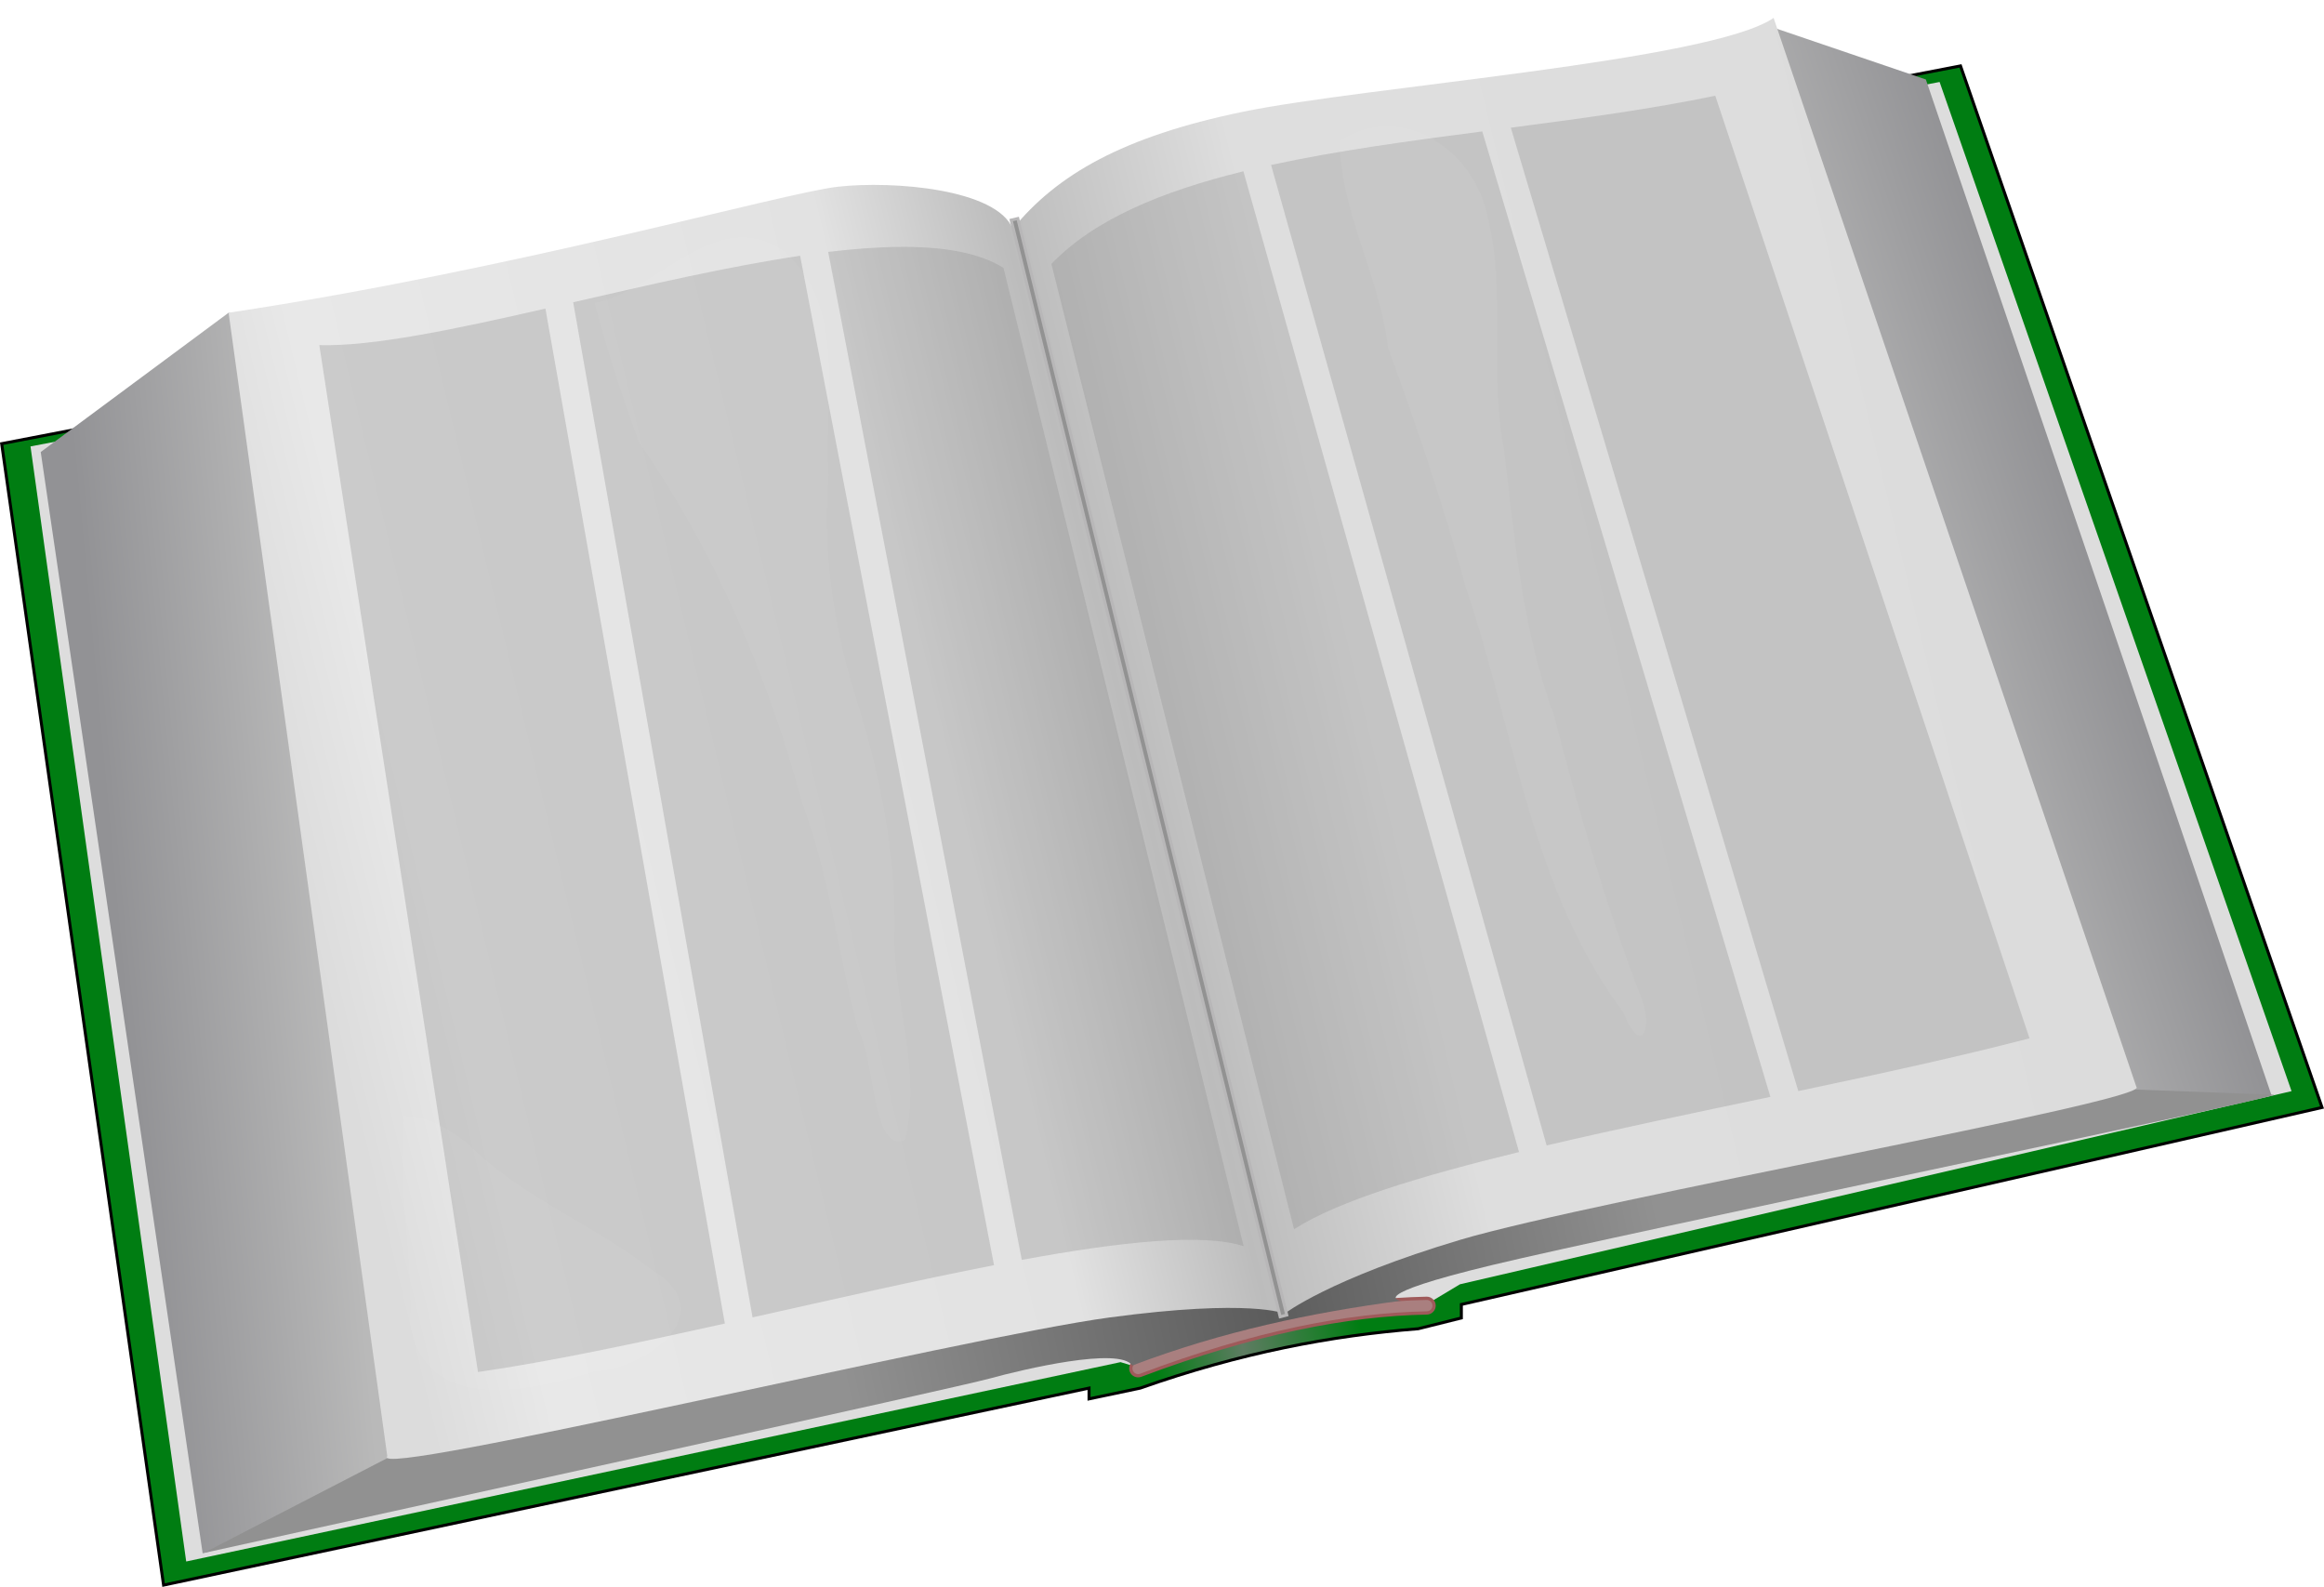 <?xml version="1.0" encoding="UTF-8" standalone="no"?>
<svg
   xmlns:dc="http://purl.org/dc/elements/1.1/"
   xmlns:cc="http://creativecommons.org/ns#"
   xmlns:rdf="http://www.w3.org/1999/02/22-rdf-syntax-ns#"
   xmlns:svg="http://www.w3.org/2000/svg"
   xmlns="http://www.w3.org/2000/svg"
   xmlns:xlink="http://www.w3.org/1999/xlink"
   xmlns:sodipodi="http://sodipodi.sourceforge.net/DTD/sodipodi-0.dtd"
   xmlns:inkscape="http://www.inkscape.org/namespaces/inkscape"
   id="svg2"
   viewBox="0 0 446.498 304.847"
   version="1.0"
   sodipodi:docname="book.svg"
   width="118.136mm"
   height="80.658mm"
   inkscape:version="1.0.2-2 (e86c870879, 2021-01-15)">
  <sodipodi:namedview
     pagecolor="#ffffff"
     bordercolor="#666666"
     borderopacity="1"
     objecttolerance="10"
     gridtolerance="10"
     guidetolerance="10"
     inkscape:pageopacity="0"
     inkscape:pageshadow="2"
     inkscape:window-width="1920"
     inkscape:window-height="1017"
     id="namedview51"
     showgrid="false"
     units="mm"
     inkscape:zoom="0.44113736"
     inkscape:cx="583.83755"
     inkscape:cy="246.09252"
     inkscape:window-x="-8"
     inkscape:window-y="-8"
     inkscape:window-maximized="1"
     inkscape:current-layer="layer2"
     inkscape:document-rotation="0" />
  <defs
     id="defs4">
    <linearGradient
       id="linearGradient3270">
      <stop
         id="stop3272"
         style="stop-color:#929295"
         offset="0" />
      <stop
         id="stop3274"
         style="stop-color:#b9b9b9"
         offset="1" />
    </linearGradient>
    <linearGradient
       id="linearGradient3252"
       y2="299.7"
       gradientUnits="userSpaceOnUse"
       x2="849.8"
       y1="463.29"
       x1="153.04"
       gradientTransform="matrix(0.573,0,0,0.573,55.467,48.972)">
      <stop
         id="stop3248"
         style="stop-color:#007d12"
         offset="0" />
      <stop
         id="stop3254"
         style="stop-color:#007d12"
         offset=".469" />
      <stop
         id="stop3256"
         style="stop-color:#5e7c62"
         offset=".511" />
      <stop
         id="stop3258"
         style="stop-color:#007d12"
         offset="0.567" />
      <stop
         id="stop3250"
         style="stop-color:#007d12"
         offset="1" />
    </linearGradient>
    <linearGradient
       id="linearGradient3276"
       y2="418.82"
       xlink:href="#linearGradient3270"
       gradientUnits="userSpaceOnUse"
       x2="241.64"
       y1="425.34"
       x1="171.59" />
    <linearGradient
       id="linearGradient3286"
       y2="294.47"
       xlink:href="#linearGradient3270"
       gradientUnits="userSpaceOnUse"
       x2="755.3"
       y1="269.49"
       x1="830.32" />
    <linearGradient
       id="linearGradient3296"
       y2="450.36"
       gradientUnits="userSpaceOnUse"
       x2="896.49"
       y1="600.7"
       x1="197.66">
      <stop
         id="stop3300"
         style="stop-color:#919191"
         offset="0" />
      <stop
         id="stop3302"
         style="stop-color:#919191"
         offset=".309" />
      <stop
         id="stop3304"
         style="stop-color:#5c5c5c"
         offset=".511" />
      <stop
         id="stop3306"
         style="stop-color:#919191"
         offset=".699" />
      <stop
         id="stop3308"
         style="stop-color:#919191"
         offset="1" />
    </linearGradient>
    <linearGradient
       id="linearGradient3320"
       y2="265.3"
       gradientUnits="userSpaceOnUse"
       x2="780.51"
       y1="396.72"
       x1="233.34">
      <stop
         id="stop3316"
         style="stop-color:#dcdcdc"
         offset="0" />
      <stop
         id="stop3322"
         style="stop-color:#e8e8e8"
         offset=".073" />
      <stop
         id="stop3324"
         style="stop-color:#e2e2e2"
         offset=".393" />
      <stop
         id="stop3326"
         style="stop-color:#bcbcbc"
         offset=".501" />
      <stop
         id="stop3330"
         style="stop-color:#dedede"
         offset=".643" />
      <stop
         id="stop3328"
         style="stop-color:#dddddd"
         offset=".948" />
      <stop
         id="stop3318"
         style="stop-color:#dcdcdc"
         offset="1" />
    </linearGradient>
    <filter
       id="filter3587">
      <feGaussianBlur
         id="feGaussianBlur3589"
         stdDeviation="9.293"
         inkscape:collect="always" />
    </filter>
    <filter
       id="filter3631">
      <feGaussianBlur
         id="feGaussianBlur3633"
         stdDeviation="14.192"
         inkscape:collect="always" />
    </filter>
  </defs>
  <g
     id="layer2"
     transform="translate(-129.788,-98.51)">
    <path
       id="path2474"
       style="fill:url(#linearGradient3252);fill-rule:evenodd;stroke:#000000;stroke-width:0.573px"
       d="m 130.11,183.741 31.105,219.273 177.803,-37.845 v 2.073 l 9.849,-2.073 c 19.303,-6.814 36.843,-10.107 53.387,-11.401 l 8.297,-2.073 v -2.594 L 575.911,311.26 506.45,111.171 Z" />
    <path
       id="path3260"
       style="fill:#dddddd;fill-rule:evenodd;stroke-width:0.573"
       d="m 135.647,184.268 29.914,214.211 179.509,-38.298 3.745,1.134 c 15.358,-5.222 31.14,-10.29 55.179,-12.323 l 6.293,-3.768 159.765,-37.101 -67.617,-193.865 z" />
    <path
       id="path3262"
       style="fill:#a97f7f;fill-rule:evenodd;stroke:#9f5a5a;stroke-width:0.63;stroke-linecap:round"
       d="m 403.88,347.92 c -15.639,0.298 -33.871,3.854 -55.923,12.151 -0.727,0.275 -1.094,1.082 -0.825,1.81 0.275,0.727 1.082,1.094 1.81,0.825 21.817,-8.217 39.735,-11.687 54.99,-11.974 0.779,-0.017 1.391,-0.659 1.38,-1.432 -0.017,-0.779 -0.659,-1.391 -1.432,-1.38 z" />
  </g>
  <g
     id="layer3"
     transform="matrix(0.573,0,0,0.573,-74.321,-49.539)">
    <path
       id="path3268"
       style="fill:url(#linearGradient3276);fill-rule:evenodd"
       d="m 143.36,238 54.3,369.25 66.25,-22.8 6.51,-27.16 -47.78,-363.82 -16.29,-2.17 z" />
    <path
       id="path3278"
       style="fill:url(#linearGradient3286);fill-rule:evenodd"
       d="m 709.19,116.36 15.2,-20.634 51.05,17.374 115.91,340.6 -45.32,4.76 -20.64,-17.37 z" />
    <path
       id="path3288"
       style="fill:url(#linearGradient3296);fill-rule:evenodd"
       d="m 197.92,607.14 79.02,-40.81 539.31,-115.7 75.99,2.85 c -0.18,1.41 -218.89,46.63 -262.33,57.12 -43.45,10.48 -30.41,11.94 -30.41,11.94 -30.05,3.95 -60.1,10.3 -90.15,21.72 -4.2,-6.37 -36.52,1.24 -47.78,4.35 -11.31,3.12 -189.81,42.23 -263.65,58.53 z" />
  </g>
  <g
     id="layer4"
     transform="matrix(0.573,0,0,0.573,-74.321,-49.539)">
    <path
       id="path3310"
       style="fill:url(#linearGradient3320);fill-rule:evenodd"
       d="m 206.35,191.3 53.21,383.37 c -6.83,7.97 194.12,-40.06 241.95,-46.49 47.83,-6.43 58.89,-1.29 58.89,-1.29 0,0 14.99,-11.68 59.03,-24.81 44.03,-13.12 232.12,-46.8 226.6,-51.22 L 724.39,92.47 c -21.05,14.46 -137.42,23.06 -178.11,31.49 -40.12,8.32 -62.08,20.97 -77,39.21 -5.41,-13.34 -40.02,-16.19 -58.58,-14.12 -18.63,2.08 -108.85,27.9 -204.35,42.25 z" />
    <path
       id="path3332"
       style="fill:#929292;fill-rule:evenodd;stroke:#b8b7b8"
       d="m 470.97,159.72 -2.22,0.53 90.19,367.66 2.22,-0.57 z" />
  </g>
  <g
     id="layer5"
     transform="matrix(0.573,0,0,0.573,-74.321,-49.539)">
    <path
       id="path3338"
       style="opacity:0.338;fill:#929292;fill-rule:evenodd"
       d="m 704.83,118.54 c -21.46,4.48 -44.95,7.64 -68.56,10.72 l 96.39,322.99 c 27.44,-5.78 54.31,-11.63 77.53,-17.69 z m -78.13,11.97 c -24.46,3.19 -48.79,6.47 -70.81,11.25 l 92.39,328.71 c 23.54,-5.52 49.37,-10.9 75.03,-16.28 z m -80.09,13.37 c -27.13,6.66 -50.05,16.08 -64.38,31.07 l 81.36,323.64 c 14.35,-9.33 42.09,-17.79 75.44,-25.9 z m -115.47,25.35 c -7.37,0.07 -15.34,0.67 -23.75,1.68 l 64.92,337.93 c 33.15,-6.08 60.55,-9.04 74.38,-4.59 L 466.17,176.26 c -8.3,-5.19 -20.47,-7.17 -35.03,-7.03 z m -33.16,2.97 c -24.01,3.55 -50.67,9.75 -76.09,15.59 l 60.14,340.33 c 27.66,-6.19 55.67,-12.58 80.97,-17.5 z m -85.4,17.71 c -30.24,6.9 -57.86,12.75 -75.81,12.25 l 53.2,344.28 c 23.99,-3.46 52.96,-9.62 82.78,-16.25 z" />
  </g>
  <g
     id="layer6"
     transform="matrix(0.573,0,0,0.573,-74.321,-49.539)">
    <path
       id="path3538"
       style="opacity:0.207;fill:#ffffff;fill-rule:evenodd;filter:url(#filter3587)"
       d="m 329.07,188.04 c 21.38,-3.98 40.66,-33.12 63.46,-17.34 21.6,18.77 13.19,50.18 14.99,75.13 -2.02,24.73 1.38,49.14 8.55,72.68 8.67,26.94 14.36,54.78 13.52,83.22 0.28,22.37 9.08,44.53 3.52,66.89 -11.07,4.62 -9.93,-27.27 -15.74,-37.19 -6.64,-25.28 -9.49,-51.35 -18.72,-75.98 -11.58,-42.72 -29.28,-84.25 -54.66,-120.68 -5.67,-15.34 -10.73,-30.92 -14.92,-46.73 z m 249.79,-54.3 c 21,-13.51 45.31,3.05 49.62,25.28 6.49,25.37 0.45,52.1 5.51,77.83 3.58,30.16 6.19,60.66 16.79,89.4 8.14,31.43 17.06,62.72 28.62,93.03 4.92,10.44 1.11,22.91 -5.44,6.61 -31,-41.41 -36.5,-94.59 -52.78,-142.37 -7.39,-27.36 -16.47,-54.04 -26.12,-80.54 -2.75,-23.79 -15.94,-45.38 -16.2,-69.24 z m -313.87,326.9 c -2,23.31 3.22,46.52 2.29,69.61 4.86,30.61 40.44,22.64 61.32,16.11 18.08,-1.09 43.58,-19.68 19.62,-34.22 -19.73,-15.39 -43.92,-24.29 -61.76,-42.36 -6.19,-4.74 -13.37,-9.25 -21.47,-9.14 z" />
  </g>
</svg>
